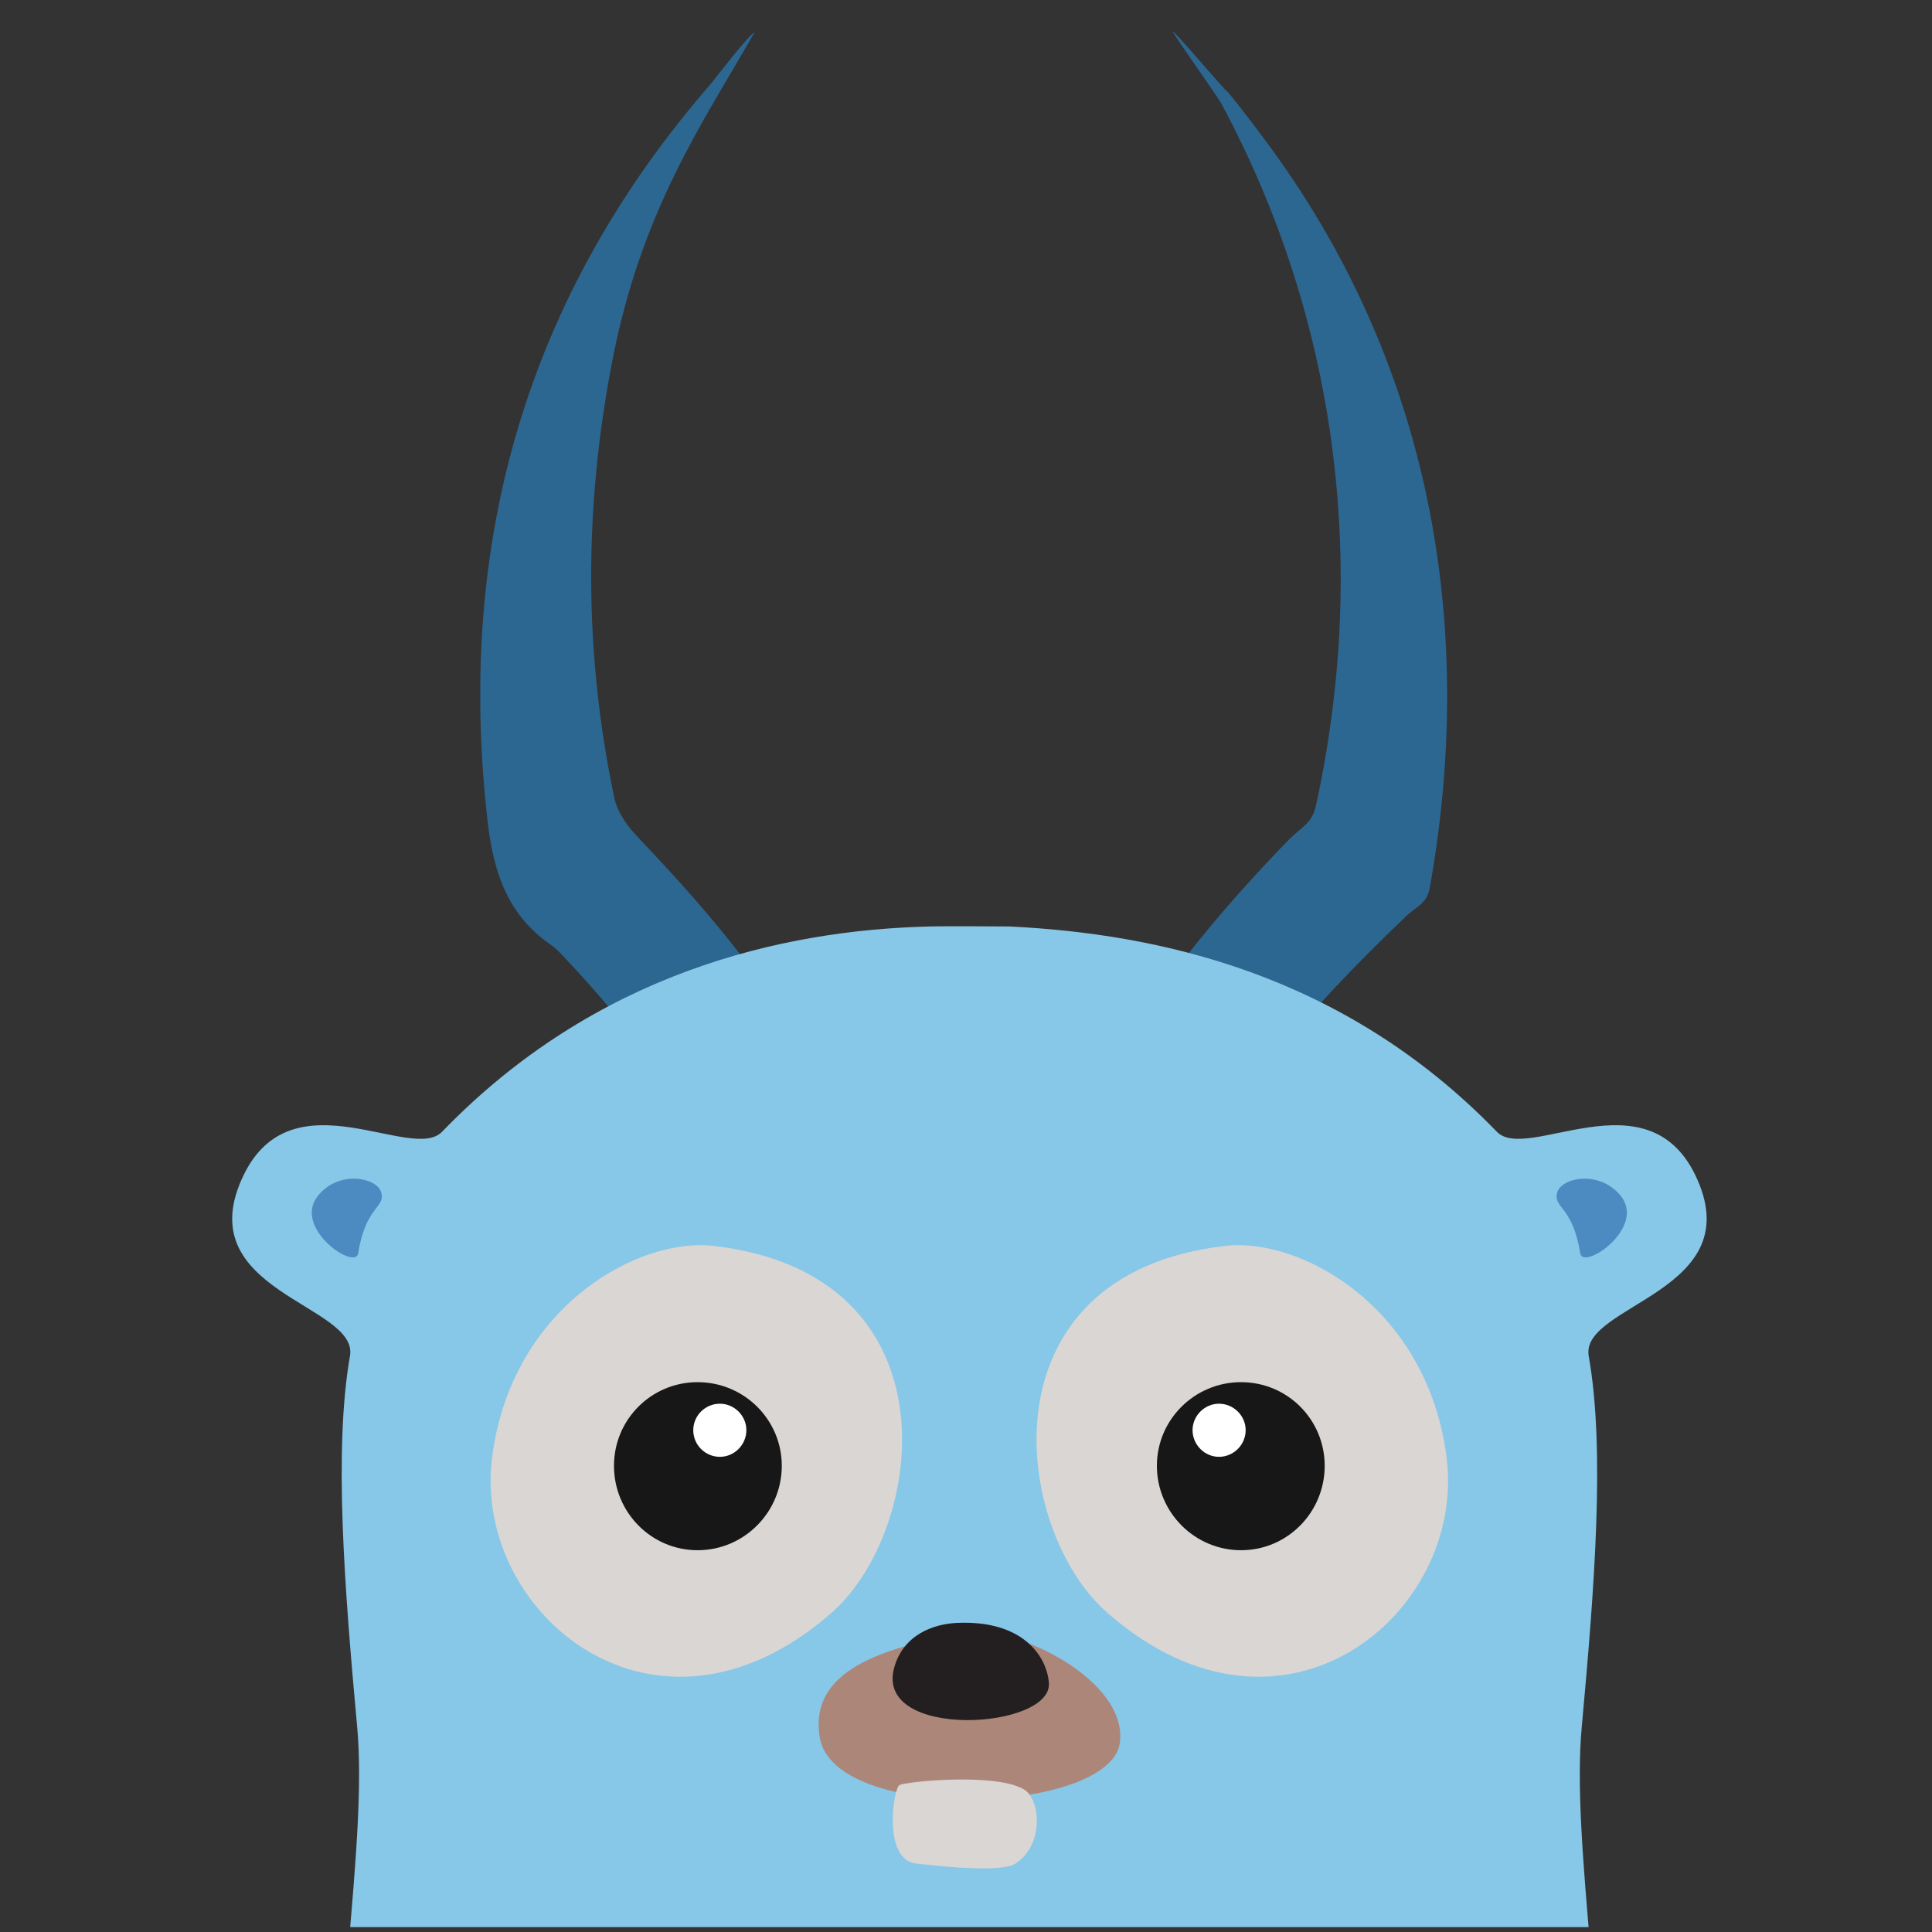 <?xml version="1.0" encoding="UTF-8"?>
<!DOCTYPE svg PUBLIC "-//W3C//DTD SVG 1.1//EN" "http://www.w3.org/Graphics/SVG/1.1/DTD/svg11.dtd">
<svg version="1.2" width="75.3mm" height="75.3mm" viewBox="0 0 7530 7530" preserveAspectRatio="xMidYMid"
     fill-rule="evenodd" stroke-width="28.222" stroke-linejoin="round" xmlns="http://www.w3.org/2000/svg"
     xmlns:ooo="http://xml.openoffice.org/svg/export"
     xml:space="preserve">
 <rect x="0" y="0" width="7530" height="7530" fill="#333333" stroke="none"/>
 <defs class="ClipPathGroup">
  <clipPath id="presentation_clip_path" clipPathUnits="userSpaceOnUse">
   <rect x="0" y="0" width="7530" height="7530"/>
  </clipPath>
     <clipPath id="presentation_clip_path_shrink" clipPathUnits="userSpaceOnUse">
   <rect x="7" y="7" width="7515" height="7515"/>
  </clipPath>
 </defs>
    <defs class="TextShapeIndex">
  <g ooo:slide="id1" ooo:id-list="id3"/>
 </defs>
    <defs class="EmbeddedBulletChars">
  <g id="bullet-char-template-57356" transform="scale(0,-0)">
   <path d="M 580,1141 L 1163,571 580,0 -4,571 580,1141 Z"/>
  </g>
        <g id="bullet-char-template-57354" transform="scale(0,-0)">
   <path d="M 8,1128 L 1137,1128 1137,0 8,0 8,1128 Z"/>
  </g>
        <g id="bullet-char-template-10146" transform="scale(0,-0)">
   <path d="M 174,0 L 602,739 174,1481 1456,739 174,0 Z M 1358,739 L 309,1346 659,739 1358,739 Z"/>
  </g>
        <g id="bullet-char-template-10132" transform="scale(0,-0)">
   <path d="M 2015,739 L 1276,0 717,0 1260,543 174,543 174,936 1260,936 717,1481 1274,1481 2015,739 Z"/>
  </g>
        <g id="bullet-char-template-10007" transform="scale(0,-0)">
   <path d="M 0,-2 C -7,14 -16,27 -25,37 L 356,567 C 262,823 215,952 215,954 215,979 228,992 255,992 264,992 276,990 289,987 310,991 331,999 354,1012 L 381,999 492,748 772,1049 836,1024 860,1049 C 881,1039 901,1025 922,1006 886,937 835,863 770,784 769,783 710,716 594,584 L 774,223 C 774,196 753,168 711,139 L 727,119 C 717,90 699,76 672,76 641,76 570,178 457,381 L 164,-76 C 142,-110 111,-127 72,-127 30,-127 9,-110 8,-76 1,-67 -2,-52 -2,-32 -2,-23 -1,-13 0,-2 Z"/>
  </g>
        <g id="bullet-char-template-10004" transform="scale(0,-0)">
   <path d="M 285,-33 C 182,-33 111,30 74,156 52,228 41,333 41,471 41,549 55,616 82,672 116,743 169,778 240,778 293,778 328,747 346,684 L 369,508 C 377,444 397,411 428,410 L 1163,1116 C 1174,1127 1196,1133 1229,1133 1271,1133 1292,1118 1292,1087 L 1292,965 C 1292,929 1282,901 1262,881 L 442,47 C 390,-6 338,-33 285,-33 Z"/>
  </g>
        <g id="bullet-char-template-9679" transform="scale(0,-0)">
   <path d="M 813,0 C 632,0 489,54 383,161 276,268 223,411 223,592 223,773 276,916 383,1023 489,1130 632,1184 813,1184 992,1184 1136,1130 1245,1023 1353,916 1407,772 1407,592 1407,412 1353,268 1245,161 1136,54 992,0 813,0 Z"/>
  </g>
        <g id="bullet-char-template-8226" transform="scale(0,-0)">
   <path d="M 346,457 C 273,457 209,483 155,535 101,586 74,649 74,723 74,796 101,859 155,911 209,963 273,989 346,989 419,989 480,963 531,910 582,859 608,796 608,723 608,648 583,586 532,535 482,483 420,457 346,457 Z"/>
  </g>
        <g id="bullet-char-template-8211" transform="scale(0,-0)">
   <path d="M -4,459 L 1135,459 1135,606 -4,606 -4,459 Z"/>
  </g>
        <g id="bullet-char-template-61548" transform="scale(0,-0)">
   <path d="M 173,740 C 173,903 231,1043 346,1159 462,1274 601,1332 765,1332 928,1332 1067,1274 1183,1159 1299,1043 1357,903 1357,740 1357,577 1299,437 1183,322 1067,206 928,148 765,148 601,148 462,206 346,322 231,437 173,577 173,740 Z"/>
  </g>
 </defs>
    <g>
  <g id="id2" class="Master_Slide">
   <g id="bg-id2" class="Background"/>
      <g id="bo-id2" class="BackgroundObjects"/>
  </g>
 </g>
    <g class="SlideGroup">
  <g>
   <g id="container-id1">
    <g id="id1" class="Slide" clip-path="url(#presentation_clip_path)">
     <g class="Page">
      <g class="Graphic">
       <g id="id3">
        <rect class="BoundingBox" stroke="none" fill="none" x="511" y="0" width="6526" height="7526"/>
           <defs>
         <clipPath id="clip_path_1" clipPathUnits="userSpaceOnUse">
          <path d="M 1872,123 L 5727,123 5727,3992 1872,3992 1872,123 Z"/>
         </clipPath>
        </defs>
           <g clip-path="url(#clip_path_1)">
         <path fill="rgb(44,103,145)" stroke="none"
               d="M 4785,358 C 4837,421 4883,482 4932,548 5567,1400 5758,2419 5573,3458 5561,3524 5526,3527 5477,3574 5172,3868 4879,4173 4696,4561 4620,4724 4581,4907 4543,5084 4532,5137 4570,5237 4612,5256 4659,5276 4757,5248 4795,5207 4990,4995 5176,4777 5356,4553 5479,4400 5585,4234 5710,4079 5744,4417 5738,4749 5583,5052 5518,5245 5434,5268 5329,5384 5210,5473 5074,5609 4989,5722 4857,5934 4864,6105 5062,6253 5074,6260 5139,6292 5160,6296 5116,6326 5077,6336 4974,6366 4970,6519 4842,6622 4805,6694 4787,6762 4781,6773 4775,6850 4727,7510 4629,8224 4384,8845 4301,9054 4200,9185 3992,9272 3968,9283 3851,9343 3836,9346 3887,9265 3897,9145 3829,9053 3781,8987 3587,8991 3524,8930 3536,8927 3620,8934 3632,8934 3731,8937 3823,8932 3852,8811 3876,8714 3824,8617 3726,8548 3659,8502 3613,8489 3556,8430 3542,8416 3521,8338 3535,8287 3537,8280 3546,8277 3551,8282 3616,8340 3700,8402 3754,8466 3788,8498 3831,8534 3862,8534 3893,8533 3912,8495 3949,8468 4035,8392 4065,8355 4119,8251 4129,8193 4108,8096 4090,8025 4015,7729 3991,7422 4069,7125 4124,6913 4203,6695 4321,6512 4510,6219 4519,5951 4321,5671 3983,5193 4022,4708 4296,4217 4491,3867 4742,3563 5020,3276 5078,3217 5116,3211 5131,3130 5334,2192 5209,1240 4761,405 4741,369 4574,136 4571,123 4577,119 4780,361 4785,358 L 4785,358 4785,358 4785,358 Z M 2952,5433 C 2941,5296 2939,5166 2919,5040 2837,4535 2570,4129 2229,3763 2202,3735 2177,3703 2145,3681 1974,3563 1922,3391 1900,3197 1777,2114 2052,1153 2771,326 2776,321 2918,135 2941,126 2740,477 2499,821 2386,1409 2276,1978 2275,2542 2394,3108 2405,3165 2447,3223 2490,3267 2789,3582 3070,3911 3242,4313 3324,4506 3380,4718 3404,4926 3436,5208 3261,5390 2952,5433 L 2952,5433 2952,5433 2952,5433 Z M 2648,6321 C 2921,6139 3123,6196 3237,6443 3359,6706 3436,7086 3449,7376 3380,7208 3285,6941 3218,6773 3186,6693 3145,6636 3047,6637 2956,6639 2896,6586 2876,6500 2867,6461 2856,6402 2832,6376 2793,6331 2727,6330 2648,6321 L 2648,6321 2648,6321 2648,6321 Z M 2552,5459 C 2197,5221 1940,4915 1891,4460 2087,4544 2441,5073 2552,5459 L 2552,5459 2552,5459 2552,5459 Z"/>
        </g>
           <defs>
         <clipPath id="clip_path_2" clipPathUnits="userSpaceOnUse">
          <path d="M 905,3610 L 6652,3610 6652,7511 905,7511 905,3610 Z"/>
         </clipPath>
        </defs>
           <g clip-path="url(#clip_path_2)">
         <path fill="rgb(135,199,231)" stroke="none"
               d="M 6607,4579 C 6416,4187 5951,4533 5834,4411 5234,3791 4508,3639 3936,3611 3936,3611 3679,3609 3622,3611 3048,3625 2322,3791 1723,4411 1605,4533 1141,4187 950,4579 728,5035 1400,5083 1364,5285 1300,5650 1343,6194 1392,6730 1476,7638 797,9809 2211,10681 2476,10846 3194,10940 3819,10953 3820,10953 3820,10953 3821,10953 3822,10953 3823,10953 3824,10953 4448,10940 5080,10846 5345,10681 6759,9809 6080,7638 6165,6730 6214,6194 6257,5650 6192,5285 6157,5083 6828,5035 6607,4579 L 6607,4579 6607,4579 Z"/>
               <path fill="rgb(217,214,212)" stroke="none"
                     d="M 4774,4856 C 3818,4967 3946,5964 4316,6286 5003,6888 5717,6286 5638,5679 5563,5096 5071,4821 4774,4856 L 4774,4856 4774,4856 Z"/>
               <path fill="rgb(24,23,23)" stroke="none"
                     d="M 5163,5713 C 5163,5894 5018,6042 4837,6042 4656,6042 4509,5894 4509,5713 4509,5533 4656,5387 4837,5387 5018,5387 5163,5533 5163,5713 L 5163,5713 5163,5713 Z"/>
               <path fill="rgb(255,255,255)" stroke="none"
                     d="M 4855,5574 C 4855,5631 4808,5678 4751,5678 4695,5678 4648,5631 4648,5574 4648,5518 4695,5471 4751,5471 4808,5471 4855,5518 4855,5574 L 4855,5574 4855,5574 Z"/>
               <path fill="rgb(173,134,122)" stroke="none"
                     d="M 3781,6364 C 3324,6432 3161,6564 3195,6772 3252,7110 4333,7072 4365,6790 4393,6545 3959,6338 3781,6364 L 3781,6364 3781,6364 Z"/>
               <path fill="rgb(35,31,32)" stroke="none"
                     d="M 3485,6500 C 3407,6784 4105,6741 4088,6558 4079,6453 3985,6316 3736,6325 3640,6328 3521,6370 3485,6500 L 3485,6500 3485,6500 Z"/>
               <path fill="rgb(217,214,212)" stroke="none"
                     d="M 3506,6957 C 3482,6968 3439,7248 3570,7263 3658,7273 3900,7300 3957,7264 4069,7192 4056,7019 3995,6977 3891,6908 3537,6943 3506,6957 L 3506,6957 3506,6957 Z"/>
               <path fill="rgb(217,214,212)" stroke="none"
                     d="M 2782,4856 C 3738,4967 3609,5964 3241,6286 2554,6888 1839,6286 1918,5679 1993,5096 2485,4821 2782,4856 L 2782,4856 2782,4856 Z"/>
               <path fill="rgb(24,23,23)" stroke="none"
                     d="M 2393,5713 C 2393,5894 2538,6042 2719,6042 2900,6042 3047,5894 3047,5713 3047,5533 2900,5387 2719,5387 2538,5387 2393,5533 2393,5713 L 2393,5713 2393,5713 Z"/>
               <path fill="rgb(255,255,255)" stroke="none"
                     d="M 2702,5574 C 2702,5631 2748,5678 2806,5678 2862,5678 2909,5631 2909,5574 2909,5518 2862,5471 2806,5471 2748,5471 2702,5518 2702,5574 L 2702,5574 2702,5574 Z"/>
               <path fill="rgb(173,134,122)" stroke="none"
                     d="M 6214,8644 C 6530,8648 6373,7973 6179,8106 6083,8172 6068,8324 6067,8452 6067,8527 6125,8644 6214,8644 L 6214,8644 6214,8644 Z"/>
               <path fill="rgb(173,134,122)" stroke="none"
                     d="M 1344,8644 C 1027,8648 1184,7973 1378,8106 1474,8172 1489,8324 1490,8452 1490,8527 1433,8644 1344,8644 L 1344,8644 1344,8644 Z"/>
               <path fill="rgb(173,134,122)" stroke="none"
                     d="M 5615,10718 C 5444,10461 5289,10660 5039,10787 4921,10847 5233,11063 5582,10901 5674,10858 5672,10802 5615,10718 L 5615,10718 5615,10718 Z"/>
               <path fill="rgb(173,134,122)" stroke="none"
                     d="M 1940,10746 C 2113,10490 2268,10688 2517,10816 2635,10876 2323,11092 1974,10931 1881,10887 1883,10831 1940,10746 L 1940,10746 1940,10746 Z"/>
               <path fill="rgb(76,138,194)" stroke="none"
                     d="M 6069,4648 C 6053,4709 6130,4700 6159,4885 6170,4953 6417,4786 6317,4661 6234,4559 6086,4589 6069,4648 L 6069,4648 6069,4648 Z"/>
               <path fill="rgb(76,138,194)" stroke="none"
                     d="M 1486,4648 C 1502,4709 1425,4700 1396,4885 1385,4953 1139,4786 1239,4661 1320,4559 1470,4589 1486,4648 L 1486,4648 1486,4648 Z"/>
        </g>
       </g>
      </g>
     </g>
    </g>
   </g>
  </g>
 </g>
</svg>